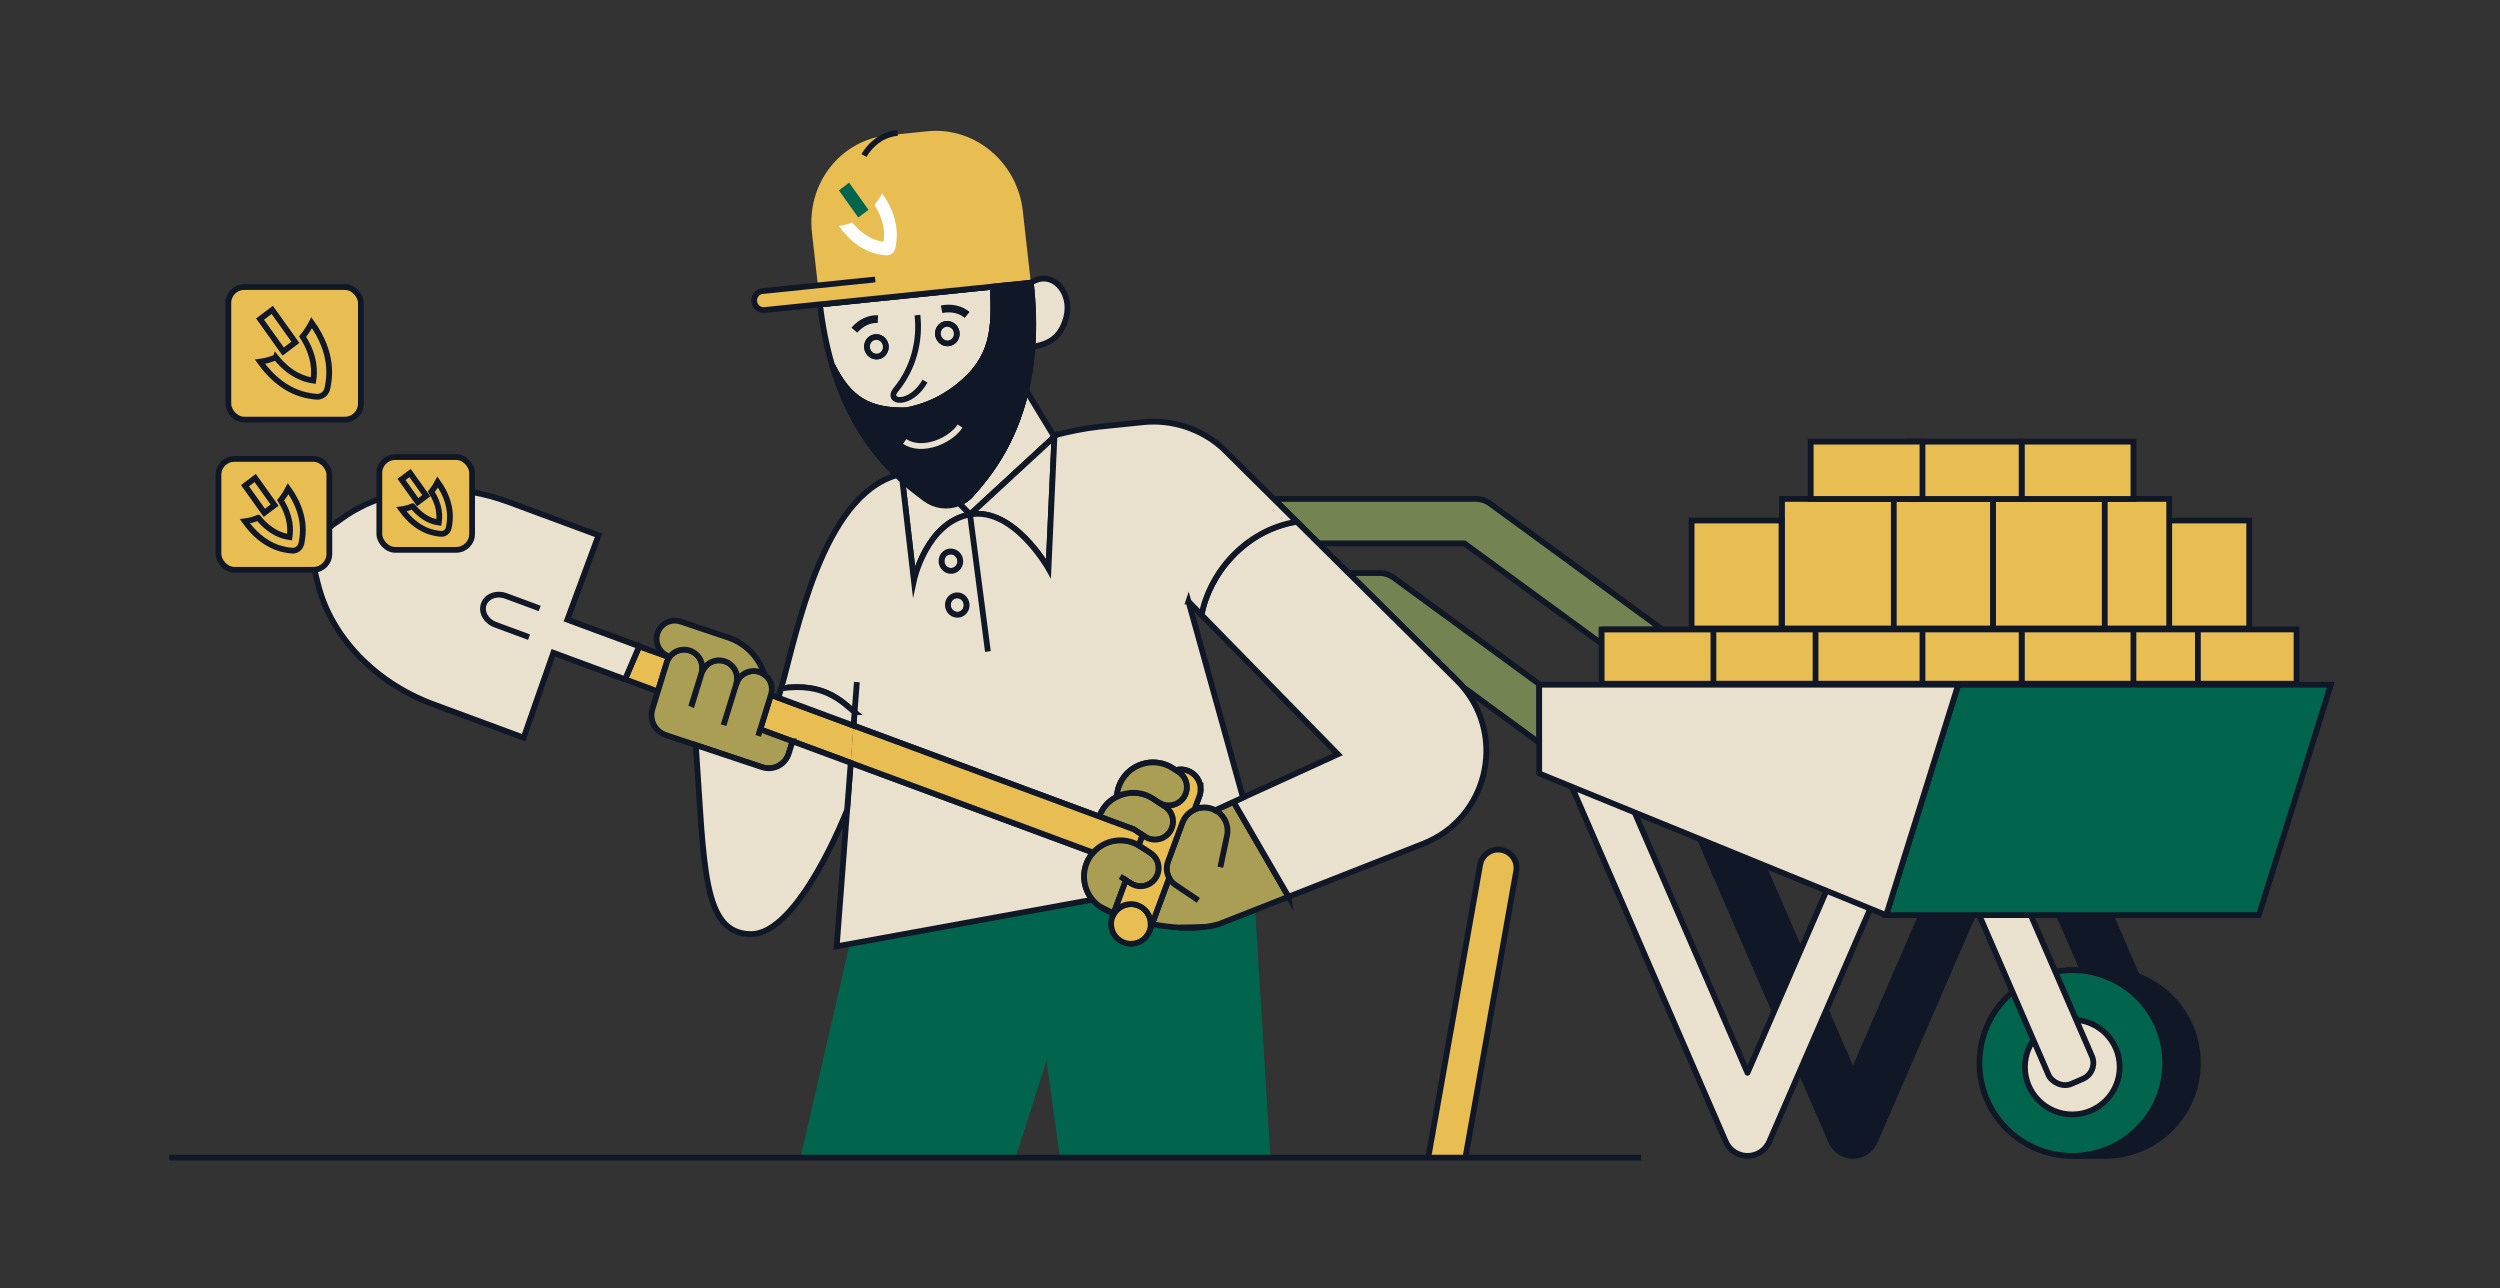 <?xml version="1.0" encoding="UTF-8"?><svg id="Layer_1" xmlns="http://www.w3.org/2000/svg" viewBox="0 0 1300 670"><rect x="0" y="0" width="1300" height="670" fill="#333333" stroke="none"/><path d="M864.43,327.34h-31.58v7.39l-71.39-52.18h-75.76l-11.37-11.28h-.01l-11.92-11.82h105.57c2.37.09,4.75.86,6.81,2.37l89.65,65.52Z" fill="#738452" stroke="#101727" stroke-linejoin="round" stroke-width="3"/><path d="M832.85,334.73l28.46,20.8.73.53,55.56,40.61c2.19,1.6,4.74,2.37,7.26,2.37,3.79,0,7.52-1.74,9.93-5.04,4.01-5.48,2.81-13.18-2.67-17.19l-28.39-20.75-.73-.53-12.02-8.79-5.02-3.67-21.53-15.73" fill="none" stroke="#101727" stroke-linejoin="round" stroke-width="3"/><rect x="1136.07" y="327.34" width="58.13" height="28.19" transform="translate(2330.27 682.86) rotate(-180)" fill="#e8bd51" stroke="#101727" stroke-miterlimit="10" stroke-width="3"/><rect x="1084.77" y="327.34" width="58.13" height="28.19" transform="translate(2227.67 682.86) rotate(-180)" fill="#e8bd51" stroke="#101727" stroke-miterlimit="10" stroke-width="3"/><rect x="1051.25" y="327.34" width="58.13" height="28.19" transform="translate(2160.64 682.86) rotate(-180)" fill="#e8bd51" stroke="#101727" stroke-miterlimit="10" stroke-width="3"/><rect x="993.12" y="327.34" width="58.13" height="28.19" transform="translate(2044.37 682.86) rotate(-180)" fill="#e8bd51" stroke="#101727" stroke-miterlimit="10" stroke-width="3"/><rect x="941.56" y="327.34" width="58.13" height="28.19" transform="translate(1941.25 682.86) rotate(-180)" fill="#e8bd51" stroke="#101727" stroke-miterlimit="10" stroke-width="3"/><rect x="1121.16" y="270.68" width="48.43" height="56.12" transform="translate(2290.75 597.48) rotate(-180)" fill="#e8bd51" stroke="#101727" stroke-miterlimit="10" stroke-width="3"/><rect x="1069.85" y="259.44" width="58.13" height="67.36" transform="translate(2197.84 586.24) rotate(-180)" fill="#e8bd51" stroke="#101727" stroke-miterlimit="10" stroke-width="3"/><rect x="1036.34" y="259.44" width="58.13" height="67.36" transform="translate(2130.81 586.24) rotate(-180)" fill="#e8bd51" stroke="#101727" stroke-miterlimit="10" stroke-width="3"/><rect x="978.21" y="259.44" width="58.13" height="67.36" transform="translate(2014.54 586.24) rotate(-180)" fill="#e8bd51" stroke="#101727" stroke-miterlimit="10" stroke-width="3"/><rect x="926.65" y="259.44" width="58.13" height="67.36" transform="translate(1911.42 586.24) rotate(-180)" fill="#e8bd51" stroke="#101727" stroke-miterlimit="10" stroke-width="3"/><rect x="1051.25" y="229.64" width="58.13" height="29.8" transform="translate(2160.64 489.09) rotate(-180)" fill="#e8bd51" stroke="#101727" stroke-miterlimit="10" stroke-width="3"/><rect x="993.12" y="229.64" width="58.13" height="29.8" transform="translate(2044.37 489.09) rotate(-180)" fill="#e8bd51" stroke="#101727" stroke-miterlimit="10" stroke-width="3"/><rect x="941.56" y="229.64" width="58.13" height="29.8" transform="translate(1941.25 489.09) rotate(-180)" fill="#e8bd51" stroke="#101727" stroke-miterlimit="10" stroke-width="3"/><rect x="879.64" y="270.68" width="46.76" height="56.12" transform="translate(1806.03 597.48) rotate(-180)" fill="#e8bd51" stroke="#101727" stroke-miterlimit="10" stroke-width="3"/><rect x="885.96" y="327.34" width="58.13" height="28.19" transform="translate(1830.04 682.86) rotate(-180)" fill="#e8bd51" stroke="#101727" stroke-miterlimit="10" stroke-width="3"/><rect x="832.85" y="327.34" width="58.13" height="28.19" fill="#e8bd51" stroke="#101727" stroke-miterlimit="10" stroke-width="3"/><path d="M800.85,356.06h-.46v30.15l-39.68-29.01c-.99-1.17-2.05-2.32-3.17-3.43l-56.25-55.77h16.54c2.38.09,4.76.86,6.82,2.37l76.2,55.69Z" fill="#738452" stroke="#101727" stroke-linejoin="round" stroke-width="3"/><path d="M800.85,356.06l14.01,10.24c5.47,4,7.03,11.7,3.14,17.25-3.97,5.64-11.78,6.91-17.33,2.86l-.28-.2" fill="none" stroke="#101727" stroke-linejoin="round" stroke-width="3"/><path d="M875.68,386.16c6.23-2.7,13.48.16,16.18,6.39l71.69,165.32,44-101.48c2.7-6.23,9.95-9.09,16.18-6.39,6.23,2.7,9.09,9.95,6.39,16.18l-55.28,127.48c-.77,1.76-1.9,3.25-3.27,4.42h-.01c-.3.27-.6.5-.92.73-.02.02-.04.03-.07.05-.31.21-.63.41-.95.6-.04.02-.07.04-.11.06-.32.18-.66.34-1,.49-.03.01-.06.03-.09.04h0s-.03.01-.05.02c-.32.14-.65.26-.98.37-.07.02-.14.05-.22.07-.29.09-.58.16-.88.23-.11.03-.22.06-.33.08-.25.05-.51.09-.76.12-.15.02-.3.05-.45.06-.22.02-.44.03-.65.04-.19,0-.37.02-.56.02-.19,0-.37-.01-.56-.02-.22,0-.44-.02-.65-.04-.15-.02-.3-.04-.45-.06-.26-.03-.51-.07-.76-.12-.11-.02-.22-.05-.33-.08-.3-.07-.59-.14-.88-.23-.07-.02-.14-.05-.22-.07-.33-.11-.66-.23-.98-.37-.02,0-.03-.01-.05-.02h0s-.06-.03-.09-.04c-.34-.15-.67-.31-1-.49-.04-.02-.07-.04-.11-.06-.33-.18-.64-.38-.95-.6-.02-.02-.04-.03-.07-.05-.32-.22-.62-.46-.92-.71h-.01c-1.37-1.19-2.51-2.67-3.27-4.43l-82.96-191.32c-2.7-6.23.16-13.48,6.39-16.18Z" fill="#101727" stroke="#101727" stroke-miterlimit="10" stroke-width="3"/><rect x="1080.02" y="426.53" width="24.6" height="136.75" rx="8.99" ry="8.99" transform="translate(2291.37 514.39) rotate(156.56)" fill="#101727" stroke="#101727" stroke-miterlimit="10" stroke-width="3"/><path d="M1046.31,552.77c0-17.34,28.82-48.23,28.82-48.23,0,0,10.14-.06,19.48-.06,26.67,0,48.3,21.62,48.3,48.3,0,26.67-21.62,48.3-48.3,48.3-.36,0-.71-.02-1.07-.03v.03h-15.93s-9.65-8.03-9.65-8.03c-13.04-8.65-21.64-23.45-21.64-40.27Z" fill="#101727" stroke="#101727" stroke-miterlimit="10" stroke-width="3"/><circle cx="1077.6" cy="552.77" r="48.3" fill="#01654d" stroke="#101727" stroke-miterlimit="10" stroke-width="3"/><circle cx="1077.6" cy="554.87" r="24.63" fill="#e9e1ce" stroke="#101727" stroke-miterlimit="10" stroke-width="3"/><rect x="1040.58" y="431.28" width="24.6" height="136.75" rx="8.99" ry="8.99" transform="translate(2217.64 539.18) rotate(156.56)" fill="#e9e1ce" stroke="#101727" stroke-linejoin="round" stroke-width="3"/><path d="M822.75,385.5c5.89-1.51,11.98,1.78,14.4,7.36l71.55,165.01,43.87-101.16c2.42-5.58,8.51-8.88,14.4-7.37,7.54,1.94,11.27,10,8.31,16.84l-55.28,127.48c-.77,1.76-1.9,3.25-3.27,4.42h-.01c-.3.27-.6.5-.92.73-.02.02-.04.03-.07.05-.31.21-.63.41-.95.6-.04.02-.07.04-.11.06-.32.18-.66.34-1,.49-.03.01-.06.03-.09.04h0s-.03.01-.05.02c-.32.14-.65.26-.98.37-.07.02-.14.05-.22.07-.29.09-.58.16-.88.23-.11.03-.22.06-.33.08-.25.05-.51.09-.76.12-.15.02-.3.05-.45.06-.22.02-.44.03-.65.04-.19,0-.37.02-.56.02-.19,0-.37-.01-.56-.02-.22,0-.44-.02-.65-.04-.15-.02-.3-.04-.45-.06-.26-.03-.51-.07-.76-.12-.11-.02-.22-.05-.33-.08-.3-.07-.59-.14-.88-.23-.07-.02-.14-.05-.22-.07-.33-.11-.66-.23-.98-.37-.02,0-.03-.01-.05-.02h0s-.06-.03-.09-.04c-.34-.15-.67-.31-1-.49-.04-.02-.07-.04-.11-.06-.33-.18-.64-.38-.95-.6-.02-.02-.04-.03-.07-.05-.32-.22-.62-.46-.92-.71h-.01c-1.37-1.19-2.51-2.67-3.27-4.43l-82.96-191.32c-2.97-6.84.77-14.9,8.31-16.84Z" fill="#e9e1ce" stroke="#101727" stroke-linejoin="round" stroke-width="3"/><polygon points="980.82 475.86 1174.6 475.86 1212.05 356.06 1018.27 356.06 980.82 475.86" fill="#01654d" stroke="#101727" stroke-miterlimit="10" stroke-width="3"/><polygon points="1018.27 356.06 980.82 475.87 972.55 472.49 949.76 463.19 916.62 449.66 884.04 436.35 849.98 422.45 817.39 409.14 800.39 402.2 800.39 356.06 1018.27 356.06" fill="#e9e1ce" stroke="#101727" stroke-linejoin="round" stroke-width="3"/><path d="M742.69,601.97l26.98-152.24c.86-5.18,5.77-8.69,10.95-7.82h0c5.18.86,8.69,5.77,7.82,10.95l-26.43,149.11" fill="#e8bd51" stroke="#101727" stroke-miterlimit="10" stroke-width="3"/><path d="M660.59,601.98h-109.42l-6.98-50.43-3.29-23.75-49.3-45.75,75.33-13.88.9.58,4.46,2.87,6.48,3.22h0s-1.02,4.18-1.02,4.18v3.7l.6,1.2s0,.01.01.02l1.15,2.28s.03.05.04.07l.97,1.95,1.39.5h.01l5.65,2.04s.02,0,.02,0l1.62.58,1.87-1.02h0s3.65-2,3.65-2l1.88-4.72,1.3-3.27.03-.08.46.11.65.16.4.1s.05,0,.08,0l7.65,1.85,6.34-.15h.03l12.51-.29h.02l5.03-.12,21.55-8.81,7.92,128.85Z" fill="#01654d"/><polygon points="568.08 467.84 567.83 468.75 551.79 527.8 544.19 551.55 528.05 601.98 416.27 601.98 441.82 490.91 566.91 468.05 568.08 467.84" fill="#01654d"/><path d="M548.24,227.12l-.06.05-43.77,40.36-5.8-5.94c2.5-1.02,4.8-2.64,6.7-4.84l.43-.5c6.8-7.81,21.01-24.16,27.78-53.33l14.4,23.68.32.52Z" fill="#e9e1ce" stroke="#101727" stroke-miterlimit="10" stroke-width="3"/><path d="M533.52,202.92c-6.77,29.17-20.98,45.52-27.78,53.33l-.43.5c-1.9,2.2-4.2,3.82-6.7,4.84l-14.58-14.92,11.86-21.35,24.47-44.04,13.16,21.64Z" fill="none" stroke="#101727" stroke-miterlimit="10" stroke-width="3"/><path d="M568.08,467.84l-1.17.21-131.82,24.04,5.41-70.92,1.87-24.5,126.08,46.67c-.61.68-1.17,1.42-1.68,2.2-4.62,7.09-3.82,16.1,1.31,22.3Z" fill="#e9e1ce" stroke="#101727" stroke-miterlimit="10" stroke-width="3"/><path d="M516.27,149.07l-89.86,9.24c1.33,11.73,3.5,22.16,6.23,31.45,0,.02.02.03.02.05,8.83,18.1,19.44,23.88,38.2,23.66,9.43-1.64,18.58-5.66,26.63-11.86,19.43-14.98,19.83-30.52,18.78-52.54ZM457.54,185.07c-2.51.99-5.36-.33-6.36-2.95s.23-5.54,2.75-6.53c2.52-.98,5.37.34,6.36,2.95,1,2.62-.23,5.54-2.75,6.53ZM494.42,178.22c-2.52.99-5.37-.33-6.36-2.95-1-2.62.23-5.54,2.75-6.53,2.51-.98,5.36.34,6.36,2.95,1,2.62-.23,5.54-2.75,6.53Z" fill="#e9e1ce" stroke="#101727" stroke-miterlimit="10" stroke-width="3"/><path d="M536.87,180.41c-.59,8.24-1.76,15.72-3.35,22.51-6.77,29.17-20.98,45.52-27.78,53.33l-.43.5c-1.9,2.2-4.2,3.82-6.7,4.84-.09.05-.19.08-.28.12-5.58,2.19-12.09,1.45-17.31-2.45l-.65-.49c-.99-.74-2.11-1.58-3.34-2.53-.25-.19-.5-.38-.75-.58-2.11-1.64-4.5-3.59-7.07-5.89-.93-.84-1.89-1.73-2.87-2.67-5.41-5.2-11.4-11.95-17.09-20.69-.3-.46-.6-.93-.9-1.4-1.08-1.7-2.14-3.47-3.19-5.33-.27-.47-.53-.94-.79-1.42-.54-.99-1.08-2-1.62-3.04-.17-.33-.34-.67-.51-1.01-.64-1.27-1.27-2.57-1.89-3.9-2.83-6.09-5.44-12.87-7.66-20.41-.01-.03-.02-.06-.03-.09,8.83,18.1,19.44,23.88,38.2,23.66,9.43-1.64,18.58-5.66,26.63-11.86,19.43-14.98,19.83-30.52,18.78-52.54l-89.86,9.24v-.05s89.86-9.2,89.86-9.2l19.78-2.02c1.36,12.29,1.53,23.38.82,33.37Z" fill="none" stroke="#101727" stroke-miterlimit="10" stroke-width="3"/><path d="M536.05,147.04l-19.78,2.03-89.86,9.24v-.05s-.01-.01-.01-.01l-1.1-9.84-3.09-27.44c-2.85-25.41,14.74-48.06,39.3-50.58l20.72-2.13c24.56-2.53,46.77,16.03,49.63,41.44l4.18,37.28v.06Z" fill="#e8bd51"/><path d="M536.04,146.98h0s-138.53,14.24-138.53,14.24c-2.63.27-5-1.71-5.31-4.43h0c-.31-2.72,1.58-5.14,4.2-5.41l58.71-6.04" fill="#e8bd51" stroke="#101727" stroke-miterlimit="10" stroke-width="3"/><path d="M554.5,164.87c-3.13,12.32-11.08,14.23-17.63,15.54.71-9.99.54-21.08-.82-33.37,11.17-7.27,21.7,5.04,18.45,17.83Z" fill="#e9e1ce" stroke="#101727" stroke-miterlimit="10" stroke-width="3"/><path d="M536.87,180.41c-.24.04-.49.09-.73.14" fill="none" stroke="#101727" stroke-miterlimit="10" stroke-width="3"/><path d="M477.06,163.85c1.58,13.39-2.13,27.82-11.18,38.75-5.52,6.67,7.39,9.07,15.14-4.41" fill="none" stroke="#101727" stroke-miterlimit="10" stroke-width="3"/><path d="M536.87,180.41c-.59,8.24-1.76,15.72-3.35,22.51-6.77,29.17-20.98,45.52-27.78,53.33l-.43.5c-1.9,2.2-4.2,3.82-6.7,4.84-.09.05-.19.08-.28.12-5.58,2.19-12.09,1.45-17.31-2.45l-.65-.49c-.99-.74-2.11-1.58-3.34-2.53-.25-.19-.5-.38-.75-.58-2.11-1.64-4.5-3.59-7.07-5.89-.93-.84-1.89-1.73-2.87-2.67-5.41-5.2-11.4-11.95-17.09-20.69-.3-.46-.6-.93-.9-1.4-1.08-1.7-2.14-3.47-3.19-5.33-.27-.47-.53-.94-.79-1.42-.54-.99-1.08-2-1.62-3.04-.17-.33-.34-.67-.51-1.01-.64-1.27-1.27-2.57-1.89-3.9.71.29,1.43.56,2.15.82h.01c6.27,2.23,12.79,3.28,19.31,3.19h.06c3-.04,6.01-.32,8.98-.85,9.43-1.64,18.58-5.66,26.63-11.86,19.43-14.98,19.83-30.52,18.78-52.54h0s19.78-2.03,19.78-2.03c1.36,12.29,1.53,23.38.82,33.37Z" fill="#101727" stroke="#101727" stroke-miterlimit="10" stroke-width="3"/><path d="M494.42,178.22c-2.52.99-5.37-.33-6.36-2.95-1-2.62.23-5.54,2.75-6.53,2.51-.98,5.36.34,6.36,2.95,1,2.62-.23,5.54-2.75,6.53Z" fill="#e9e1ce" stroke="#101727" stroke-miterlimit="10" stroke-width="3"/><path d="M457.54,185.07c-2.51.99-5.36-.33-6.36-2.95s.23-5.54,2.75-6.53c2.52-.98,5.37.34,6.36,2.95,1,2.62-.23,5.54-2.75,6.53Z" fill="#e9e1ce" stroke="#101727" stroke-miterlimit="10" stroke-width="3"/><path d="M489.62,160.83c5.18-1.11,9.95.16,13.29,2.92" fill="none" stroke="#101727" stroke-miterlimit="10" stroke-width="4"/><path d="M499.23,221.55c-4.95,7.67-19.75,13.99-28.81,8.03" fill="none" stroke="#e9e1ce" stroke-miterlimit="10" stroke-width="3"/><line x1="469.21" y1="249.77" x2="468.63" y2="244.7" fill="none" stroke="#101727" stroke-miterlimit="10" stroke-width="3"/><polygon points="451.61 109.1 441.54 94.99 436.24 98.99 446.31 113.1 451.61 109.1" fill="#01654d"/><path d="M443.12,115.63c6.4,7.88,12.63,9.58,16.29,10.12.59-3.77.86-10.44-4.66-19.17.18-.22.37-.44.55-.67,1.35-1.75,2.48-3.53,3.42-5.34,9.74,13.69,7.67,24.28,6.89,28.27l-.03.17c-.15.77-.47,1.45-.91,2.02-.94,1.22-2.46,1.92-4.08,1.74l-.2-.02c-3.95-.43-14.43-1.58-24.19-15.22,2.33-.31,4.65-.93,6.91-1.9Z" fill="#fff"/><path d="M470.86,213.47l-8.98.85h-.06l-16.26,1.54s-1.2-1.6-3.05-4.73h-.01c-2.52-4.28-6.26-11.41-9.81-21.23-.01-.03-.02-.06-.03-.09,8.83,18.1,19.44,23.88,38.2,23.66Z" fill="#101727" stroke="#101727" stroke-miterlimit="10" stroke-width="3"/><line x1="853.39" y1="601.97" x2="87.95" y2="601.97" fill="none" stroke="#101727" stroke-miterlimit="10" stroke-width="3"/><line x1="365.59" y1="348.35" x2="365.12" y2="348.18" fill="none" stroke="#101727" stroke-miterlimit="10" stroke-width="3"/><polyline points="443.84 377.32 404.76 362.85 400.84 361.4 395.32 379.26 412.16 385.49 442.37 396.67" fill="#e8bd51" stroke="#101727" stroke-miterlimit="10" stroke-width="3"/><path d="M348.01,341.85c-.55.78-.98,1.65-1.27,2.6l-4.67,15.1-17.03-6.31,7.34-17.18,15.63,5.79Z" fill="#e8bd51" stroke="#101727" stroke-miterlimit="10" stroke-width="3"/><polyline points="332.38 336.06 295 322.23 282.74 317.69 275.47 334.9 287.74 339.44 325.04 353.24" fill="none" stroke="#101727" stroke-miterlimit="10" stroke-width="3"/><path d="M332.38,336.06l-7.34,17.18-37.3-13.8-15.45,44.15-47.01-17.39c-30.22-11.19-53.1-35.02-59.9-62.41l-1.87-7.52-3.49-14.05,11.24-8,6.88-4.89c5.81-4.13,12.24-7.42,19.11-9.85,5.1-1.81,10.44-3.14,15.94-3.99,2.08-.32,4.17-.57,6.29-.76,1.91-.17,3.84-.28,5.78-.32,1.56-.05,3.14-.05,4.71-.01,5.14.1,10.34.6,15.53,1.51,6.28,1.09,12.56,2.77,18.73,5.05l47.01,17.4-16.24,43.87,37.38,13.83Z" fill="#e9e1ce" stroke="#101727" stroke-miterlimit="10" stroke-width="3"/><path d="M275.1,331.32l-17.54-6.49c-4.83-1.79-7.51-6.58-5.98-10.71h0c1.53-4.13,6.68-6.02,11.51-4.23l17.54,6.49" fill="#e9e1ce" stroke="#101727" stroke-miterlimit="10" stroke-width="3"/><polyline points="596.62 483.62 597.76 484.04 599.05 480.56 599.06 480.54" fill="none" stroke="#101727" stroke-linejoin="round" stroke-width="3"/><line x1="579.09" y1="474.98" x2="578.39" y2="476.87" fill="none" stroke="#101727" stroke-linejoin="round" stroke-width="3"/><path d="M598.41,480.38v.06c0,1.19-.21,2.41-.65,3.6-.64,1.73-1.7,3.19-3.02,4.3-1.07.91-2.32,1.59-3.65,1.99h0c-1.11.35-2.29.5-3.49.45,0,0-.02,0-.02,0-1.03-.05-2.06-.26-3.08-.64-.94-.35-1.8-.82-2.57-1.4h-.01c-.93-.68-1.72-1.52-2.36-2.45-.01-.02-.03-.04-.04-.07-.48-.71-.87-1.47-1.15-2.28t-.01-.02c-.37-1.02-.58-2.1-.6-3.21v-.71c.05-1.04.26-2.1.64-3.13.24-.65.54-1.26.89-1.82,2.52-4.12,7.68-6.02,12.38-4.28,4.14,1.53,6.71,5.44,6.75,9.61Z" fill="#e8bd51" stroke="#101727" stroke-miterlimit="10" stroke-width="3"/><line x1="618.01" y1="312.77" x2="592.58" y2="286.78" fill="none" stroke="#101727" stroke-miterlimit="10" stroke-width="3"/><path d="M600.98,456.55c-1.81,2.77-4.83,4.29-7.91,4.29-1.76,0-3.54-.5-5.13-1.53l-2.46-1.6-6.39,17.27c-.11-.05-.21-.09-.32-.13h0s-6.48-3.23-6.48-3.23c-1.63-1.07-3.04-2.35-4.21-3.78-5.13-6.2-5.93-15.21-1.31-22.3.51-.78,1.07-1.52,1.68-2.2,5.91-6.72,15.89-8.4,23.74-3.74.22.13.44.27.65.4l.02.02,5.36,3.48c4.36,2.84,5.6,8.68,2.76,13.05Z" fill="#a99e53" stroke="#101727" stroke-miterlimit="10" stroke-width="3"/><path d="M578.77,474.85c-2.7-1.1-4.92-2.2-6.48-3.23" fill="none" stroke="#101727" stroke-miterlimit="10" stroke-width="3"/><path d="M670.05,466.29l-17.38,6.84-18.62,7.32c-2.47.76-5.15,1.29-7.96,1.61h-.02l-12.51.29h-.03c-4.67-.25-9.43-.86-13.99-1.7-.03,0-.05,0-.08,0l-.4-.1,8.89-24.01h0c-1.39-2.57-1.67-5.65-.6-8.52l7.48-20.23c1.16-3.12,3.47-5.49,6.27-6.78h0c2.73-1.28,5.92-1.53,8.98-.5.66.22,1.28.5,1.87.82l9.5-4.34,28.6,49.31Z" fill="#a99e53" stroke="#101727" stroke-miterlimit="10" stroke-width="3"/><path d="M740.04,438.75l-69.99,27.54-28.6-49.31,4.95-2.26,49.32-22.5-70.91-72.48h0c3.84-20.75,21.93-43.95,49.51-48.47h.01l11.37,11.28,15.59,15.45,56.25,55.77c1.12,1.11,2.18,2.26,3.17,3.43,22.56,26.65,12.66,68.44-20.67,81.55Z" fill="#e9e1ce" stroke="#101727" stroke-miterlimit="10" stroke-width="3"/><path d="M548.3,227.3l-3.09,68.35s-18.11-32.16-40.8-28.12l43.77-40.36.12.13Z" fill="#e9e1ce" stroke="#101727" stroke-miterlimit="10" stroke-width="3"/><path d="M504.41,267.53c-22.7,4.05-29.19,34.34-29.19,34.34l-6.01-52.1c2.57,2.3,4.96,4.25,7.07,5.89.25.2.5.39.75.58,1.23.95,2.35,1.79,3.34,2.53l.65.49c5.22,3.9,11.73,4.64,17.31,2.45.09-.04.19-.07.28-.12l5.8,5.94Z" fill="#e9e1ce" stroke="#101727" stroke-miterlimit="10" stroke-width="3"/><path d="M495.35,296.8c-2.66.48-5.21-1.37-5.7-4.13-.5-2.76,1.26-5.38,3.92-5.85,2.66-.48,5.21,1.37,5.71,4.13.49,2.76-1.27,5.38-3.93,5.85Z" fill="#e9e1ce" stroke="#101727" stroke-miterlimit="10" stroke-width="3"/><path d="M498.67,319.62c-2.66.47-5.22-1.38-5.71-4.14-.49-2.75,1.27-5.37,3.93-5.85,2.66-.47,5.21,1.38,5.7,4.14.49,2.76-1.26,5.38-3.92,5.85Z" fill="#e9e1ce" stroke="#101727" stroke-miterlimit="10" stroke-width="3"/><path d="M618,312.78h.01s6.8,6.95,6.8,6.95c3.84-20.74,21.93-43.94,49.51-48.46l-11.92-11.82-26.81-26.58c-2.72-2.42-5.66-4.55-8.79-6.36-3.13-1.81-6.45-3.31-9.89-4.46-7.27-2.44-14.97-3.29-22.6-2.5l-22.62,2.33c-7.17.74-16.43,2.63-23.39,4.49l-.38.23.32.52-.06.05.12.13-3.09,68.35s-18.11-32.16-40.8-28.12c-22.7,4.05-29.19,34.34-29.19,34.34l-6.01-52.1c-.93-.84-1.89-1.73-2.87-2.67-38.75,11.06-52.15,82.6-60.11,110.87,22.14-3.3,31.43,6.73,38.15,12.33l-.54,7.02,127.77,47.29c.47-1.31,1.11-2.58,1.89-3.79,1.87-2.88,4.39-5.07,7.25-6.52.17-3.2,1.16-6.4,3.03-9.28,5.68-8.73,17.36-11.2,26.09-5.52l1.48.96c1.98-.54,4.15-.48,6.23.29,4.16,1.54,6.74,5.49,6.74,9.69,0,1.19-.2,2.4-.64,3.58l-2.58,6.97c2.73-1.27,5.92-1.52,8.98-.49.66.22,1.28.5,1.87.82l9.5-4.34,4.95-2.26-.19-.42-28.21-101.52ZM489.65,292.67c-.5-2.76,1.26-5.38,3.92-5.85,2.66-.48,5.21,1.37,5.71,4.13.49,2.76-1.27,5.38-3.93,5.85-2.66.48-5.21-1.37-5.7-4.13ZM498.67,319.62c-2.66.47-5.22-1.38-5.71-4.14-.49-2.75,1.27-5.37,3.93-5.85,2.66-.47,5.21,1.38,5.7,4.14.49,2.76-1.26,5.38-3.92,5.85Z" fill="#e9e1ce" stroke="#101727" stroke-miterlimit="10" stroke-width="3"/><path d="M613.56,482.35c4.3.25,8.54.18,12.51-.29" fill="none" stroke="#101727" stroke-miterlimit="10" stroke-width="3"/><path d="M599.46,480.64c-.14-.02-.28-.05-.41-.08-.21-.03-.43-.07-.64-.12-.16-.03-.33-.06-.49-.09" fill="none" stroke="#101727" stroke-miterlimit="10" stroke-width="3"/><line x1="589.48" y1="431.22" x2="589.3" y2="431.1" fill="none" stroke="#101727" stroke-miterlimit="10" stroke-width="3"/><line x1="585.48" y1="457.71" x2="582.52" y2="455.79" fill="none" stroke="#101727" stroke-miterlimit="10" stroke-width="3"/><path d="M610.01,427.2c0,1.76-.5,3.55-1.53,5.14-2.84,4.36-8.68,5.6-13.04,2.76l-1.28-.83-4.67-3.05h-.01l-17.87-6.61c.47-1.31,1.11-2.58,1.89-3.79,1.87-2.88,4.39-5.07,7.25-6.52,5.81-2.95,12.98-2.81,18.83,1l3.01,1.96,3.13,2.03c2.78,1.81,4.29,4.83,4.29,7.91Z" fill="#a99e53" stroke="#101727" stroke-miterlimit="10" stroke-width="3"/><path d="M442.37,396.67l126.08,46.67c5.91-6.72,15.89-8.4,23.74-3.74l1.97-5.33-4.67-3.05h-.01l-17.87-6.61-127.77-47.29" fill="#e8bd51" stroke="#101727" stroke-miterlimit="10" stroke-width="3"/><path d="M624.32,410.44c0,1.19-.2,2.4-.64,3.58l-2.58,6.97h0c-2.8,1.3-5.11,3.67-6.27,6.79l-7.48,20.23c-1.07,2.87-.79,5.95.6,8.51h0s-8.89,24.02-8.89,24.02l-.65-.16c-.04-4.17-2.61-8.08-6.75-9.61-4.7-1.74-9.86.16-12.38,4.28-.06-.03-.13-.05-.19-.07l6.39-17.27,2.46,1.6c1.59,1.03,3.37,1.53,5.13,1.53,3.08,0,6.1-1.52,7.91-4.29,2.84-4.37,1.6-10.21-2.76-13.05l-5.36-3.48-.02-.02c-.21-.13-.43-.27-.65-.4l1.97-5.33,1.28.83c4.36,2.84,10.2,1.6,13.04-2.76,1.03-1.59,1.53-3.38,1.53-5.14,0-3.08-1.51-6.1-4.29-7.91l-3.13-2.03c4.36,2.83,10.19,1.59,13.03-2.77,1.03-1.59,1.53-3.38,1.53-5.14,0-3.08-1.51-6.1-4.29-7.91l-1.51-.98c1.98-.54,4.15-.48,6.23.29,4.16,1.54,6.74,5.49,6.74,9.69Z" fill="#e8bd51" stroke="#101727" stroke-miterlimit="10" stroke-width="3"/><path d="M617.15,409.35c0,1.76-.5,3.55-1.53,5.14-2.84,4.36-8.67,5.6-13.03,2.77l-3.01-1.96c-5.85-3.81-13.02-3.95-18.83-1,.17-3.2,1.16-6.4,3.03-9.28,5.68-8.73,17.36-11.2,26.09-5.52l1.48.96,1.51.98c2.78,1.81,4.29,4.83,4.29,7.91Z" fill="#a99e53" stroke="#101727" stroke-miterlimit="10" stroke-width="3"/><path d="M631.95,421.32c3.93,2.11,6.37,6.23,6.37,10.66,0,.83-.08,1.66-.26,2.5l-3.47,16.48" fill="none" stroke="#101727" stroke-miterlimit="10" stroke-width="3"/><path d="M607.95,456.53c.77,1.44,1.9,2.72,3.34,3.68l11.86,7.96" fill="none" stroke="#101727" stroke-miterlimit="10" stroke-width="3"/><line x1="359.78" y1="366.1" x2="358.1" y2="371.54" fill="none" stroke="#101727" stroke-miterlimit="10" stroke-width="3"/><line x1="341.54" y1="361.3" x2="340.1" y2="365.97" fill="none" stroke="#101727" stroke-miterlimit="10" stroke-width="3"/><line x1="382.9" y1="355.57" x2="376.25" y2="377.1" fill="none" stroke="#101727" stroke-miterlimit="10" stroke-width="3"/><line x1="359.9" y1="366.15" x2="358.24" y2="371.54" fill="none" stroke="#101727" stroke-miterlimit="10" stroke-width="3"/><path d="M412.16,385.49l-.28.75-1.72,5.56c-1.77,5.76-7.88,8.98-13.64,7.21l-34.69-11.57-15.37-5.12c-5.75-1.78-8.98-7.88-7.2-13.64l.84-2.71h-.01l1.98-6.42,4.67-15.1c.29-.95.72-1.82,1.27-2.6.08-.13.17-.25.27-.37,2.33-3.04,6.38-4.46,10.25-3.26,4.04,1.25,6.64,4.98,6.64,9,0,.26-.01.52-.03.78-.01.06-.01.12-.02.18-.06.61-.18,1.22-.37,1.83l-4.97,16.09.12.05,4.99-16.14c.18-.59.41-1.14.7-1.66.02-.05.04-.1.08-.14,2.11-3.82,6.67-5.76,11.01-4.42,4.04,1.24,6.64,4.97,6.64,8.99,0,.68-.07,1.37-.22,2.05-.06.25-.12.49-.2.74.08-.25.16-.49.25-.72,1.81-4.52,6.82-6.96,11.54-5.5,1.03.32,1.96.79,2.78,1.39,2.42,1.77,3.87,4.61,3.87,7.62,0,.92-.14,1.85-.42,2.78l-.08.26-5.52,17.86,16.84,6.23Z" fill="#a99e53" stroke="#101727" stroke-miterlimit="10" stroke-width="3"/><line x1="395.32" y1="379.26" x2="394.27" y2="382.67" fill="none" stroke="#101727" stroke-miterlimit="10" stroke-width="3"/><line x1="382.9" y1="355.57" x2="376.25" y2="377.1" fill="none" stroke="#101727" stroke-miterlimit="10" stroke-width="3"/><path d="M397.47,350.74c-.82-.6-1.75-1.07-2.78-1.39-4.72-1.46-9.73.98-11.54,5.5l-.05-.02c.15-.68.22-1.37.22-2.05,0-4.02-2.6-7.75-6.64-8.99-4.34-1.34-8.9.6-11.01,4.42l-.53-.21c.02-.26.03-.52.03-.78,0-4.02-2.6-7.75-6.64-9-3.87-1.2-7.92.22-10.25,3.26l-.78-.3c-3.78-1.46-6.1-5.07-6.1-8.91,0-1.08.19-2.19.58-3.27,1.77-4.86,7.1-7.42,12-5.77l24.7,8.3c8.98,3.01,15.97,10.17,18.79,19.21Z" fill="#a99e53" stroke="#101727" stroke-miterlimit="10" stroke-width="3"/><path d="M397.51,350.88s-.03-.09-.04-.14" fill="none" stroke="#101727" stroke-miterlimit="10" stroke-width="3"/><path d="M444.38,370.3l-.54,7.02-39.08-14.47c.47-1.43.96-3.07,1.47-4.88,22.14-3.3,31.43,6.73,38.15,12.33Z" fill="#e9e1ce" stroke="#101727" stroke-miterlimit="10" stroke-width="3"/><path d="M442.37,396.67l-1.87,24.5s-25.19,65.14-50.27,64.56c-25.03-.57-23.93-34.45-28.4-98.29l34.69,11.57c5.76,1.77,11.87-1.45,13.64-7.21l1.72-5.56.28-.75,30.21,11.18Z" fill="#e9e1ce" stroke="#101727" stroke-miterlimit="10" stroke-width="3"/><path d="M361.83,387.44c-.01-.12-.02-.25-.03-.38" fill="none" stroke="#101727" stroke-miterlimit="10" stroke-width="3"/><rect x="113.6" y="238.63" width="57.66" height="57.66" rx="8.25" ry="8.25" fill="#e8bd51" stroke="#101727" stroke-miterlimit="10" stroke-width="3"/><polygon points="142.77 262.67 132.7 248.56 127.39 252.56 137.46 266.67 142.77 262.67" fill="#e8bd51" stroke="#101727" stroke-miterlimit="10" stroke-width="3"/><path d="M134.27,269.19c6.4,7.88,12.63,9.58,16.29,10.12.59-3.77.86-10.44-4.66-19.17.18-.22.37-.44.55-.67,1.35-1.75,2.48-3.53,3.42-5.34,9.74,13.69,7.67,24.28,6.89,28.27l-.03.17c-.15.77-.47,1.45-.91,2.02-.94,1.22-2.46,1.92-4.08,1.74l-.2-.02c-3.95-.43-14.43-1.58-24.19-15.22,2.33-.31,4.65-.93,6.91-1.9Z" fill="#e8bd51" stroke="#101727" stroke-miterlimit="10" stroke-width="3"/><rect x="197.25" y="237.68" width="48.24" height="48.24" rx="8.25" ry="8.25" fill="#e8bd51" stroke="#101727" stroke-miterlimit="10" stroke-width="3"/><polygon points="221.66 257.79 213.23 245.98 208.79 249.33 217.22 261.13 221.66 257.79" fill="#e8bd51" stroke="#101727" stroke-miterlimit="10" stroke-width="3"/><path d="M214.55,263.25c5.35,6.59,10.57,8.02,13.63,8.47.5-3.16.72-8.74-3.9-16.04.15-.19.31-.37.46-.56,1.13-1.46,2.07-2.95,2.86-4.46,8.15,11.45,6.42,20.31,5.77,23.65l-.03.14c-.12.64-.39,1.22-.76,1.69-.79,1.02-2.05,1.6-3.41,1.45l-.17-.02c-3.3-.36-12.07-1.32-20.24-12.73,1.95-.26,3.89-.78,5.78-1.59Z" fill="#e8bd51" stroke="#101727" stroke-miterlimit="10" stroke-width="3"/><rect x="118.74" y="149.28" width="68.91" height="68.91" rx="8.25" ry="8.25" fill="#e8bd51" stroke="#101727" stroke-miterlimit="10" stroke-width="3"/><polygon points="153.6 178.01 141.57 161.15 135.23 165.93 147.26 182.79 153.6 178.01" fill="#e8bd51" stroke="#101727" stroke-miterlimit="10" stroke-width="3"/><path d="M143.45,185.81c7.64,9.42,15.1,11.45,19.47,12.1.71-4.51,1.03-12.48-5.57-22.91.22-.27.44-.53.65-.8,1.61-2.09,2.96-4.22,4.08-6.38,11.64,16.36,9.17,29.01,8.24,33.78l-.04.2c-.18.92-.56,1.74-1.08,2.42-1.13,1.46-2.93,2.29-4.87,2.08l-.24-.03c-4.72-.52-17.25-1.89-28.9-18.18,2.78-.37,5.56-1.11,8.26-2.27Z" fill="#e8bd51" stroke="#101727" stroke-miterlimit="10" stroke-width="3"/><path d="M444.26,171.7c3.48-4.08,8-5.97,12.24-5.77" fill="none" stroke="#101727" stroke-miterlimit="10" stroke-width="4"/><line x1="504.41" y1="267.53" x2="513.71" y2="338.79" fill="none" stroke="#101727" stroke-miterlimit="10" stroke-width="3"/><line x1="445.57" y1="354.67" x2="444.38" y2="370.3" fill="none" stroke="#101727" stroke-miterlimit="10" stroke-width="3"/><path d="M466.77,69.12c-11.93,1.04-17.5,11.76-17.5,11.76" fill="none" stroke="#101727" stroke-miterlimit="10" stroke-width="3"/></svg>